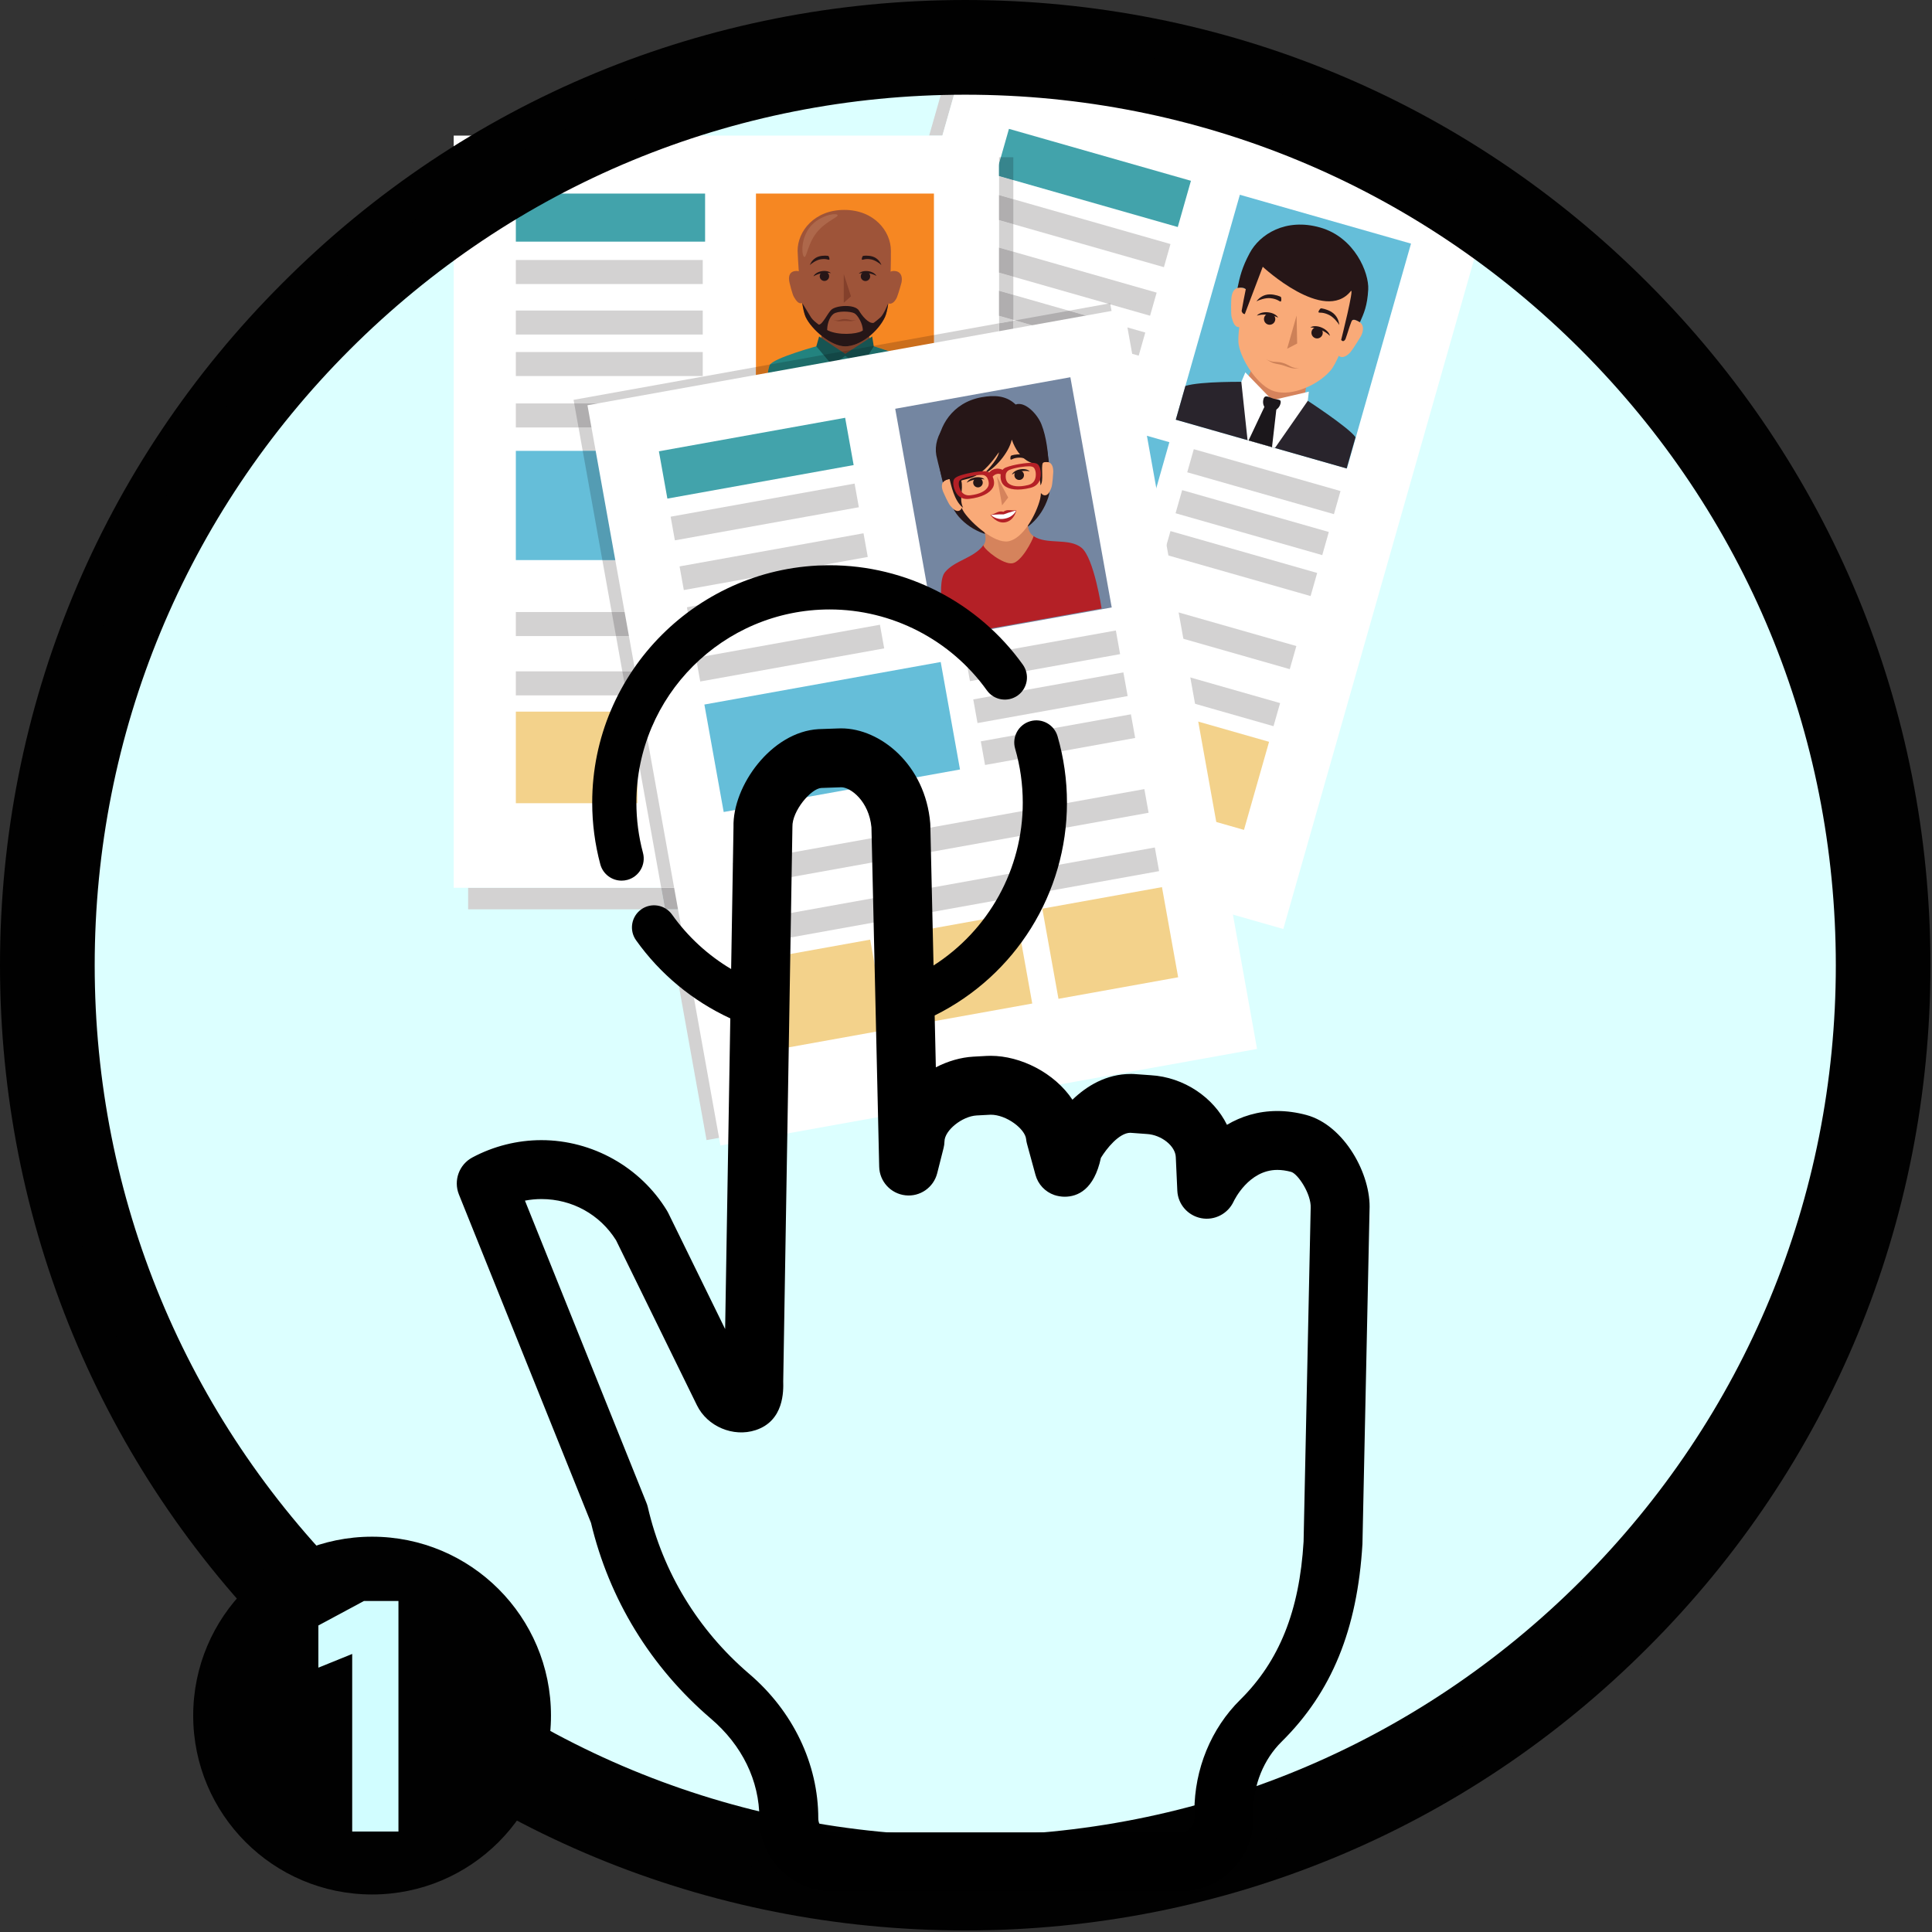 <svg xmlns="http://www.w3.org/2000/svg" xmlns:xlink="http://www.w3.org/1999/xlink" width="810" viewBox="0 0 810 810" height="810" version="1.0"><rect x="0" y="0" width="810" height="810" fill="#333333" stroke="none"/><defs><clipPath id="a"><path d="M 389 16.008 L 622 16.008 L 622 85 L 389 85 Z M 389 16.008"/></clipPath><clipPath id="b"><path d="M 318 23 L 624.445 23 L 624.445 390 L 318 390 Z M 318 23"/></clipPath><clipPath id="c"><path d="M 190.195 56 L 419 56 L 419 373 L 190.195 373 Z M 190.195 56"/></clipPath><clipPath id="d"><path d="M 246 129 L 528 129 L 528 480.258 L 246 480.258 Z M 246 129"/></clipPath><clipPath id="f"><path d="M 191 302 L 574.945 302 L 574.945 793 L 191 793 Z M 191 302"/></clipPath><g id="e"><path d="M 16.578 0 L 16.578 -74.453 L 2.391 -68.703 L 2.391 -86.391 L 21.5 -96.656 L 35.969 -96.656 L 35.969 0 Z M 16.578 0"/></g></defs><path fill="#DCFFFF" d="M 404.883 16.008 C 190.113 16.008 16.008 190.113 16.008 404.883 C 16.008 619.652 190.113 793.758 404.883 793.758 C 619.652 793.758 793.758 619.652 793.758 404.883 C 793.758 190.113 619.652 16.008 404.883 16.008 Z M 404.883 16.008"/><g clip-path="url(#a)"><path fill="#D3D2D2" d="M 619.289 84.777 L 404.613 23.496 L 395.105 56.848 L 389.555 56.848 L 401.188 16.016 L 621.008 78.754 L 619.289 84.777"/></g><g clip-path="url(#b)"><path fill="#FFF" d="M 538.031 389.48 L 318.219 326.742 L 404.613 23.496 L 624.426 86.246 L 538.031 389.48"/></g><path fill="#42A3AB" d="M 493.785 95.18 L 417.488 73.402 L 423.008 54.023 L 499.305 75.797 L 493.785 95.18"/><path fill="#D3D2D2" d="M 490.734 102.316 L 415.379 80.809 L 412.617 90.496 L 487.973 112.012 L 490.734 102.316"/><path fill="#D3D2D2" d="M 484.934 122.684 L 409.578 101.168 L 406.816 110.863 L 482.172 132.371 L 484.934 122.684"/><path fill="#D3D2D2" d="M 480.168 139.418 L 404.809 117.902 L 402.047 127.602 L 477.402 149.113 L 480.168 139.418"/><path fill="#D3D2D2" d="M 474.262 160.145 L 398.902 138.633 L 396.141 148.32 L 471.5 169.832 L 474.262 160.145"/><path fill="#D3D2D2" d="M 540.742 280.543 L 372.18 232.43 L 374.941 222.742 L 543.504 270.855 L 540.742 280.543"/><path fill="#D3D2D2" d="M 533.926 304.457 L 365.363 256.344 L 368.125 246.656 L 536.688 294.77 L 533.926 304.457"/><path fill="#F3D28B" d="M 402.008 313.816 L 352.98 299.82 L 363.504 262.895 L 412.527 276.891 L 402.008 313.816"/><path fill="#F3D28B" d="M 461.773 330.875 L 412.742 316.879 L 423.262 279.953 L 472.293 293.949 L 461.773 330.875"/><path fill="#F3D28B" d="M 521.543 347.934 L 472.512 333.941 L 483.031 297.012 L 532.062 311.008 L 521.543 347.934"/><path fill="#D3D2D2" d="M 559.254 215.562 L 497.754 198.008 L 500.508 188.32 L 562.016 205.875 L 559.254 215.562"/><path fill="#D3D2D2" d="M 554.359 232.734 L 492.859 215.18 L 495.625 205.484 L 557.121 223.039 L 554.359 232.734"/><path fill="#D3D2D2" d="M 549.473 249.902 L 487.965 232.348 L 490.727 222.66 L 552.234 240.215 L 549.473 249.902"/><path fill="#65BED9" d="M 477.719 229.426 L 380.91 201.789 L 393.453 157.758 L 490.262 185.391 L 477.719 229.426"/><path fill="#65BED9" d="M 564.699 196.438 L 492.953 175.961 L 519.816 81.656 L 591.57 102.133 L 564.699 196.438"/><path fill="#29242C" d="M 564.582 196.402 L 568.316 183.305 C 565.332 179.031 546.797 167.051 546.797 167.051 L 522.445 160.102 C 522.445 160.102 503.285 159.773 496.98 161.82 L 492.953 175.961 L 564.582 196.402"/><path fill="#FFF" d="M 534.531 187.82 L 548.293 168.055 L 520.43 160.102 L 523.043 184.551 L 534.531 187.82"/><path fill="#1B171B" d="M 533.297 187.473 L 535.379 169.34 L 531.254 168.152 L 523.461 184.664 L 533.297 187.473"/><path fill="#D5835C" d="M 522.574 159.656 C 522.574 159.656 528.789 167.453 533.164 168.703 C 537.535 169.949 546.926 166.605 546.926 166.605 L 548.105 158.57 L 525.945 152.238 L 522.574 159.656"/><path fill="#FFF" d="M 522.113 156.113 L 520.43 160.102 C 520.43 160.102 528.566 168.215 532.941 169.469 C 537.312 170.719 548.293 168.055 548.293 168.055 L 548.738 164.211 L 533.418 167.781 L 522.113 156.113"/><path fill="#F9AA78" d="M 569.84 124.023 C 572.535 114.555 567.324 101.898 552.844 97.758 C 538.359 93.625 527.262 101.629 524.562 111.102 C 524.418 111.594 518.191 137.73 519.32 144.445 C 520.445 151.156 527.457 162.078 534.363 164.078 C 541.914 166.266 552.648 161.312 557.762 155.414 C 562.875 149.523 569.84 124.023 569.84 124.023"/><path fill="#F9AA78" d="M 524.457 125.648 C 524.648 123.359 523.168 120.766 520.168 120.574 C 517.172 120.391 516.418 123.023 516.23 125.305 C 516.219 125.422 515.941 131.664 516.41 133.125 C 516.871 134.586 517.387 137.258 519.559 137.156 C 521 137.09 522.43 134.977 523.223 133.375 C 524.02 131.781 524.457 125.648 524.457 125.648"/><path fill="#F9AA78" d="M 563.184 136.699 C 564.223 134.664 566.852 133.238 569.496 134.66 C 572.141 136.078 571.645 138.871 570.602 140.906 C 570.547 141.012 567.508 145.992 566.332 147.461 C 565.367 148.664 563.098 150.629 561.293 149.199 C 560.16 148.305 559.98 145.695 560.156 143.922 C 560.324 142.141 563.184 136.699 563.184 136.699"/><path fill="#261617" d="M 573.637 121.352 C 574.016 114.434 567.996 99.527 553.516 95.395 C 539.031 91.262 528.156 98.203 523.93 106.125 C 520.668 112.227 519.836 115.984 518.832 120.715 C 520.355 120.504 521.309 120.465 522.305 121.23 C 521.727 124.055 521.078 127.371 520.555 130.418 C 520.98 131.777 521.895 131.668 521.895 131.668 L 529.418 111.848 C 529.418 111.848 555.215 135.844 566.332 122.062 C 567.945 120.062 562.293 142.492 562.293 142.492 C 562.293 142.492 563.129 143.84 564.082 142.215 C 565.074 139.484 565.613 137.27 566.613 134.777 C 567.191 133.336 568.816 134.352 570.164 135.102 C 571.797 131.387 573.262 128.277 573.637 121.352"/><path fill="#1B171B" d="M 529.707 167.332 C 529.094 169.473 530.191 171.66 532.16 172.223 C 534.121 172.781 536.207 171.496 536.816 169.363 C 537.426 167.219 535.98 167.723 534.016 167.16 C 532.051 166.605 530.316 165.195 529.707 167.332"/><path fill="#CD8158" d="M 539.637 146.207 L 543.605 132.281 L 543.84 144.02 L 539.637 146.207"/><path fill="#CD8158" d="M 544.848 154.562 C 544.848 154.562 543.883 154.496 542.617 154.461 C 540.902 154.41 539.113 153.5 537.516 153.047 C 536.113 152.645 534.133 152.531 532.84 151.77 C 531.633 151.059 530.582 150.512 530.488 150.465 C 530.586 150.516 531.805 151.141 533.086 151.508 C 534.43 151.891 535.66 151.531 537.773 152.133 C 539.887 152.73 540.859 153.68 542.168 154.051 C 543.469 154.426 544.848 154.562 544.848 154.562 M 530.488 150.465 C 530.484 150.465 530.484 150.465 530.484 150.465 C 530.484 150.465 530.484 150.465 530.488 150.465"/><path fill="#261617" d="M 554.383 140.453 C 553.863 141.664 552.465 142.215 551.262 141.695 C 550.059 141.176 549.504 139.777 550.016 138.57 C 550.535 137.367 551.934 136.812 553.137 137.332 C 554.34 137.855 554.898 139.25 554.383 140.453"/><path fill="#261617" d="M 553.781 138.305 C 555.379 138.992 556.699 139.902 557.574 140.812 C 557.348 139.551 556.059 138.168 554.188 137.363 C 552.316 136.551 550.426 136.562 549.355 137.27 C 550.621 137.281 552.184 137.617 553.781 138.305"/><path fill="#261617" d="M 529.938 133.551 C 529.809 134.855 530.766 136.023 532.074 136.145 C 533.379 136.27 534.535 135.309 534.66 134.008 C 534.781 132.699 533.828 131.539 532.523 131.414 C 531.223 131.289 530.055 132.242 529.938 133.551"/><path fill="#261617" d="M 531.492 131.957 C 529.762 131.793 528.168 131.945 526.957 132.324 C 527.762 131.332 529.555 130.742 531.59 130.93 C 533.613 131.125 535.27 132.047 535.867 133.184 C 534.754 132.582 533.219 132.121 531.492 131.957"/><path fill="#261617" d="M 558.223 130.781 C 556.41 129.664 553.965 129.156 553.695 129.309 C 553.422 129.453 552.512 130.688 552.848 130.973 C 553.184 131.254 554.547 130.719 557.281 132.07 C 559.109 132.973 560.977 135.301 561.484 136.242 C 561.359 134.531 560.52 132.203 558.223 130.781"/><path fill="#261617" d="M 532.43 123.418 C 534.562 123.422 536.902 124.289 537.059 124.562 C 537.211 124.828 537.336 126.359 536.898 126.422 C 536.465 126.484 535.594 125.316 532.555 125.008 C 530.523 124.809 527.711 125.812 526.781 126.34 C 527.789 124.945 529.73 123.41 532.43 123.418"/><path fill="#D3D2D2" d="M 278.836 381.238 L 196.266 381.238 L 196.266 372.18 L 277.215 372.18 L 278.836 381.238"/><path fill="#D3D2D2" d="M 418.793 135.551 L 418.793 132.383 L 424.84 134.105 L 424.84 134.465 L 418.793 135.551 M 424.84 123.621 L 418.793 121.898 L 418.793 114.281 L 424.84 116.008 L 424.84 123.621 M 424.84 105.527 L 418.793 103.805 L 418.793 92.262 L 424.84 93.988 L 424.84 105.527 M 424.84 83.512 L 418.793 81.789 L 418.793 73.773 L 424.84 75.5 L 424.84 83.512 M 418.793 68.812 L 418.793 65.914 L 419.621 65.914 L 418.793 68.812"/><path fill="#37858D" d="M 424.84 75.5 L 418.793 73.773 L 418.793 68.812 L 419.621 65.914 L 424.84 65.914 L 424.84 75.5"/><path fill="#B0AEAF" d="M 424.84 93.988 L 418.793 92.262 L 418.793 81.789 L 424.84 83.512 L 424.84 93.988"/><path fill="#B0AEAF" d="M 424.84 116.008 L 418.793 114.281 L 418.793 103.805 L 424.84 105.527 L 424.84 116.008"/><path fill="#B0AEAF" d="M 424.84 134.105 L 418.793 132.383 L 418.793 121.898 L 424.84 123.621 L 424.84 134.105"/><g clip-path="url(#c)"><path fill="#FFF" d="M 190.215 372.18 L 418.793 372.18 L 418.793 56.848 L 190.215 56.848 Z M 190.215 372.18"/></g><path fill="#42A3AB" d="M 295.613 101.309 L 216.27 101.309 L 216.27 81.156 L 295.613 81.156 L 295.613 101.309"/><path fill="#D3D2D2" d="M 294.633 109.012 L 216.27 109.012 L 216.27 119.09 L 294.633 119.09 L 294.633 109.012"/><path fill="#D3D2D2" d="M 294.633 130.188 L 216.27 130.188 L 216.27 140.258 L 294.633 140.258 L 294.633 130.188"/><path fill="#D3D2D2" d="M 216.27 157.66 L 294.633 157.66 L 294.633 147.59 L 216.27 147.59 Z M 216.27 157.66"/><path fill="#D3D2D2" d="M 216.27 179.215 L 294.633 179.215 L 294.633 169.145 L 216.27 169.145 Z M 216.27 179.215"/><path fill="#D3D2D2" d="M 216.27 266.676 L 391.555 266.676 L 391.555 256.598 L 216.27 256.598 Z M 216.27 266.676"/><path fill="#D3D2D2" d="M 216.27 291.543 L 391.555 291.543 L 391.555 281.465 L 216.27 281.465 Z M 216.27 291.543"/><path fill="#F3D28B" d="M 216.27 336.75 L 267.258 336.75 L 267.258 298.355 L 216.27 298.355 Z M 216.27 336.75"/><path fill="#F3D28B" d="M 278.418 336.75 L 329.406 336.75 L 329.406 298.355 L 278.418 298.355 Z M 278.418 336.75"/><path fill="#F3D28B" d="M 340.57 336.75 L 391.555 336.75 L 391.555 298.355 L 340.57 298.355 Z M 340.57 336.75"/><path fill="#D3D2D2" d="M 327.602 199.105 L 391.555 199.105 L 391.555 189.027 L 327.602 189.027 Z M 327.602 199.105"/><path fill="#D3D2D2" d="M 327.602 216.957 L 391.555 216.957 L 391.555 206.887 L 327.602 206.887 Z M 327.602 216.957"/><path fill="#D3D2D2" d="M 327.602 234.816 L 391.555 234.816 L 391.555 224.738 L 327.602 224.738 Z M 327.602 234.816"/><path fill="#65BED9" d="M 216.27 234.816 L 316.941 234.816 L 316.941 189.027 L 216.27 189.027 Z M 216.27 234.816"/><path fill="#F68722" d="M 316.941 179.215 L 391.555 179.215 L 391.555 81.152 L 316.941 81.152 Z M 316.941 179.215"/><path fill="#23837F" d="M 318.645 179.215 L 389.855 179.215 C 389.855 179.215 388.445 155.742 386.113 153.117 C 383.773 150.496 364.902 144.742 364.902 144.742 L 343.859 144.742 C 343.859 144.742 323.973 150.055 322.691 153.117 C 321.418 156.18 318.645 179.215 318.645 179.215"/><path fill="#7D412B" d="M 343.859 144.363 C 343.859 144.363 350.598 149.172 354.379 149.172 C 358.152 149.172 364.902 144.363 364.902 144.363 L 364.012 137.668 L 344.863 137.668 L 343.859 144.363"/><path fill="#175452" d="M 343.422 141.066 L 342.246 145.207 L 348.984 153.188 L 354.379 149.172 L 361.012 153.887 L 366.328 145.207 L 365.672 141.066 L 354.379 148.379 L 343.422 141.066"/><path fill="#9E5439" d="M 373.512 105.117 C 373.512 96.934 366.469 88.004 353.957 88.004 C 341.445 88.004 334.398 96.934 334.398 105.117 C 334.398 105.543 335.367 127.84 337.797 132.945 C 340.227 138.059 348.316 145.184 354.285 145.207 C 360.82 145.234 368.27 138.824 371.016 132.945 C 373.758 127.074 373.512 105.117 373.512 105.117"/><path fill="#261617" d="M 336.328 127.016 C 336.738 129.602 337.23 131.75 337.797 132.945 C 340.227 138.059 348.316 145.184 354.285 145.207 C 360.82 145.234 368.27 138.824 371.016 132.945 C 371.629 131.633 372.09 129.516 372.441 127.016 C 372.441 127.016 370.605 131.727 369.121 133.078 C 367.637 134.43 363.566 137.57 361.273 138.84 C 358.93 140.137 351.602 140.66 347.152 138.57 C 345.723 137.906 341.148 134.891 340.062 133.125 C 338.98 131.355 336.328 127.016 336.328 127.016"/><path fill="#9E5439" d="M 337.629 116.762 C 337.254 114.887 335.48 113.156 333.043 113.688 C 330.609 114.223 330.598 116.492 330.973 118.359 C 330.992 118.457 332.191 123.508 332.898 124.57 C 333.598 125.633 334.621 127.648 336.332 127.074 C 337.465 126.695 338.129 124.68 338.398 123.219 C 338.668 121.762 337.629 116.762 337.629 116.762"/><path fill="#9E5439" d="M 371.082 116.762 C 371.449 114.887 373.23 113.156 375.664 113.688 C 378.098 114.223 378.336 116.559 377.969 118.426 C 377.949 118.523 376.652 123.195 376.047 124.637 C 375.551 125.816 374.188 127.906 372.418 127.176 C 371.312 126.719 370.578 124.68 370.309 123.219 C 370.043 121.762 371.082 116.762 371.082 116.762"/><path fill="#261617" d="M 366.305 135.383 C 367.352 135.211 366.848 136.16 365.84 137.109 C 364.609 138.266 362.629 139.418 361.762 138.559 C 361.746 135.648 359.59 132.059 358.184 131.332 C 356.551 130.473 351.254 130.242 349.422 131.637 C 347.547 133.059 346.668 136.422 346.805 138.969 C 347.324 140.535 341 136.109 343.273 136.109 C 344.891 136.109 346.988 131.285 348.543 129.859 C 350.637 127.941 358.504 127.457 360.141 130.242 C 361.273 132.16 363.984 135.75 366.305 135.383"/><path fill="#AE684B" d="M 337.297 107.742 C 337.238 107.742 337.172 107.719 337.109 107.668 C 336.059 106.836 335.688 100.113 339.543 95.246 C 342.66 91.312 347.578 89.801 349.91 89.801 C 350.465 89.801 350.875 89.887 351.074 90.047 C 352.117 90.875 346.242 92.637 342.383 97.504 C 338.77 102.066 338.211 107.742 337.297 107.742"/><path fill="#84402B" d="M 353.754 126.941 L 353.754 114.902 L 356.785 124.227 L 353.754 126.941"/><path fill="#84402B" d="M 351.801 134.711 C 351.457 134.711 351.125 134.676 350.828 134.582 C 349.926 134.301 349.156 134.105 349.043 134.078 C 349.168 134.109 350.055 134.316 350.941 134.316 C 351.898 134.316 352.641 133.746 354.148 133.746 C 355.648 133.746 356.469 134.281 357.395 134.281 C 358.328 134.281 359.262 134.074 359.262 134.074 C 359.262 134.074 358.609 134.242 357.773 134.5 C 357.371 134.625 356.934 134.664 356.496 134.664 C 355.699 134.664 354.875 134.531 354.148 134.531 C 353.449 134.531 352.59 134.711 351.801 134.711 M 349.043 134.078 C 349.035 134.074 349.027 134.074 349.027 134.074 C 349.027 134.074 349.035 134.074 349.043 134.078"/><path fill="#261617" d="M 364.809 116.113 C 364.668 117.191 363.68 117.957 362.602 117.816 C 361.516 117.672 360.754 116.684 360.902 115.602 C 361.035 114.523 362.023 113.762 363.105 113.898 C 364.184 114.043 364.949 115.031 364.809 116.113"/><path fill="#261617" d="M 363.84 114.535 C 365.277 114.715 366.535 115.141 367.445 115.672 C 366.977 114.715 365.625 113.898 363.953 113.684 C 362.273 113.461 360.762 113.902 360.07 114.715 C 361.086 114.434 362.406 114.344 363.84 114.535"/><path fill="#261617" d="M 343.707 116.172 C 343.906 117.242 344.93 117.957 346.004 117.754 C 347.078 117.555 347.785 116.531 347.582 115.457 C 347.391 114.387 346.359 113.672 345.289 113.871 C 344.219 114.066 343.504 115.098 343.707 116.172"/><path fill="#261617" d="M 344.586 114.543 C 343.168 114.805 341.934 115.293 341.047 115.871 C 341.465 114.887 342.766 114.008 344.434 113.699 C 346.098 113.395 347.625 113.75 348.363 114.523 C 347.332 114.293 346.004 114.277 344.586 114.543"/><path fill="#261617" d="M 365.68 107.504 C 363.977 107.02 361.91 107.18 361.727 107.363 C 361.543 107.539 361.094 108.738 361.43 108.887 C 361.762 109.035 362.719 108.297 365.219 108.75 C 366.887 109.051 368.91 110.492 369.527 111.129 C 369.039 109.785 367.844 108.117 365.68 107.504"/><path fill="#261617" d="M 343.391 107.504 C 345.094 107.02 347.164 107.18 347.348 107.363 C 347.531 107.539 347.977 108.738 347.645 108.887 C 347.316 109.035 346.348 108.297 343.855 108.75 C 342.188 109.051 340.164 110.492 339.543 111.129 C 340.035 109.785 341.23 108.117 343.391 107.504"/><path fill="#D3D2D2" d="M 296.219 477.988 L 278.836 381.238 L 424.84 381.238 L 424.84 357.168 L 511.184 381.816 L 521.184 437.504 L 296.219 477.988"/><path fill="#D3D2D2" d="M 511.184 381.816 L 424.84 357.168 L 424.84 320.328 L 461.773 330.875 L 472.293 293.949 L 424.84 280.402 L 424.84 273.32 L 495.309 293.438 L 496.645 300.898 L 483.031 297.012 L 472.512 333.941 L 504.207 342.988 L 511.184 381.816 M 493.32 282.387 L 424.84 262.844 L 424.84 247.457 L 490.41 266.176 L 493.32 282.387 M 488.426 255.137 L 424.84 236.984 L 424.84 214.328 L 477.719 229.426 L 481.453 216.312 L 488.426 255.137 M 475.121 181.066 L 424.84 166.719 L 424.84 156.512 L 471.5 169.832 L 472.48 166.375 L 475.121 181.066 M 471.207 159.27 L 424.84 146.039 L 424.84 134.465 L 425.605 134.324 L 468.953 146.695 L 471.207 159.27 M 466.965 135.648 L 448.129 130.27 L 464.496 127.324 L 465.523 127.617 L 466.965 135.648"/><path fill="#B0AEAF" d="M 465.523 127.617 L 464.496 127.324 L 465.438 127.156 L 465.523 127.617"/><path fill="#B0AEAF" d="M 468.953 146.695 L 425.605 134.324 L 448.129 130.27 L 466.965 135.648 L 468.953 146.695"/><path fill="#B0AEAF" d="M 471.5 169.832 L 424.84 156.512 L 424.84 146.039 L 471.207 159.27 L 472.48 166.375 L 471.5 169.832"/><path fill="#B0AEAF" d="M 490.41 266.176 L 424.84 247.457 L 424.84 236.984 L 488.426 255.137 L 490.41 266.176"/><path fill="#B0AEAF" d="M 495.309 293.438 L 424.84 273.32 L 424.84 262.844 L 493.32 282.387 L 495.309 293.438"/><path fill="#C8AD72" d="M 461.773 330.875 L 424.84 320.328 L 424.84 280.402 L 472.293 293.949 L 461.773 330.875"/><path fill="#C8AD72" d="M 504.207 342.988 L 472.512 333.941 L 483.031 297.012 L 496.645 300.898 L 504.207 342.988"/><path fill="#549CB3" d="M 477.719 229.426 L 424.84 214.328 L 424.84 166.719 L 475.121 181.066 L 481.453 216.312 L 477.719 229.426"/><path fill="#B0AEAF" d="M 424.84 381.238 L 278.836 381.238 L 277.215 372.18 L 418.793 372.18 L 418.793 355.445 L 424.84 357.168 L 424.84 381.238"/><path fill="#B0AEAF" d="M 424.84 357.168 L 418.793 355.445 L 418.793 318.605 L 424.84 320.328 L 424.84 357.168 M 418.793 295.637 L 418.793 271.598 L 424.84 273.32 L 424.84 280.402 L 423.262 279.953 L 418.793 295.637 M 424.84 262.844 L 418.793 261.121 L 418.793 245.734 L 424.84 247.457 L 424.84 262.844 M 424.84 236.984 L 418.793 235.258 L 418.793 212.605 L 424.84 214.328 L 424.84 236.984 M 424.84 166.719 L 418.793 164.988 L 418.793 154.789 L 424.84 156.512 L 424.84 166.719 M 424.84 146.039 L 418.793 144.312 L 418.793 135.551 L 424.84 134.465 L 424.84 146.039"/><path fill="#939192" d="M 424.84 156.512 L 418.793 154.789 L 418.793 144.312 L 424.84 146.039 L 424.84 156.512"/><path fill="#939192" d="M 424.84 247.457 L 418.793 245.734 L 418.793 235.258 L 424.84 236.984 L 424.84 247.457"/><path fill="#939192" d="M 424.84 273.32 L 418.793 271.598 L 418.793 261.121 L 424.84 262.844 L 424.84 273.32"/><path fill="#A68F5E" d="M 424.84 320.328 L 418.793 318.605 L 418.793 295.637 L 423.262 279.953 L 424.84 280.402 L 424.84 320.328"/><path fill="#468195" d="M 424.84 214.328 L 418.793 212.605 L 418.793 164.988 L 424.84 166.719 L 424.84 214.328"/><path fill="#D3D2D2" d="M 418.793 372.18 L 277.215 372.18 L 267.258 316.762 L 267.258 298.355 L 263.953 298.355 L 262.727 291.543 L 391.555 291.543 L 391.555 281.465 L 260.914 281.465 L 258.262 266.676 L 391.555 266.676 L 391.555 256.602 L 256.453 256.602 L 252.535 234.816 L 316.941 234.816 L 316.941 189.027 L 244.309 189.027 L 242.547 179.215 L 294.633 179.215 L 294.633 169.145 L 240.738 169.145 L 240.469 167.641 L 316.941 153.883 L 316.941 179.215 L 391.555 179.215 L 391.555 140.453 L 418.793 135.551 L 418.793 372.18 M 340.57 298.355 L 340.57 336.75 L 391.555 336.75 L 391.555 298.355 L 340.57 298.355 M 278.418 298.355 L 278.418 336.75 L 329.406 336.75 L 329.406 298.355 L 278.418 298.355 M 327.602 224.738 L 327.602 234.816 L 391.555 234.816 L 391.555 224.738 L 327.602 224.738 M 327.602 206.887 L 327.602 216.957 L 391.555 216.957 L 391.555 206.887 L 327.602 206.887 M 327.602 189.027 L 327.602 199.105 L 391.555 199.105 L 391.555 189.027 L 327.602 189.027"/><path fill="#B0AEAF" d="M 294.633 179.215 L 242.547 179.215 L 240.738 169.145 L 294.633 169.145 L 294.633 179.215"/><path fill="#B0AEAF" d="M 391.555 266.676 L 258.262 266.676 L 256.453 256.602 L 391.555 256.602 L 391.555 266.676"/><path fill="#B0AEAF" d="M 391.555 291.543 L 262.727 291.543 L 260.914 281.465 L 391.555 281.465 L 391.555 291.543"/><path fill="#C8AD72" d="M 267.258 316.762 L 263.953 298.355 L 267.258 298.355 L 267.258 316.762"/><path fill="#C8AD72" d="M 278.418 336.75 L 329.406 336.75 L 329.406 298.355 L 278.418 298.355 Z M 278.418 336.75"/><path fill="#C8AD72" d="M 340.57 336.75 L 391.555 336.75 L 391.555 298.355 L 340.57 298.355 Z M 340.57 336.75"/><path fill="#B0AEAF" d="M 327.602 199.105 L 391.555 199.105 L 391.555 189.027 L 327.602 189.027 Z M 327.602 199.105"/><path fill="#B0AEAF" d="M 327.602 216.957 L 391.555 216.957 L 391.555 206.887 L 327.602 206.887 Z M 327.602 216.957"/><path fill="#B0AEAF" d="M 327.602 234.816 L 391.555 234.816 L 391.555 224.738 L 327.602 224.738 Z M 327.602 234.816"/><path fill="#549CB3" d="M 316.941 234.816 L 252.535 234.816 L 244.309 189.027 L 316.941 189.027 L 316.941 234.816"/><path fill="#CB6E1C" d="M 391.555 179.215 L 389.855 179.215 C 389.855 179.215 388.445 155.742 386.113 153.117 C 384.168 150.938 370.766 146.582 366.32 145.188 L 366.289 145 L 391.555 140.453 L 391.555 179.215 M 318.645 179.215 L 316.941 179.215 L 316.941 153.883 L 322.875 152.809 C 322.793 152.918 322.734 153.02 322.691 153.117 C 321.418 156.18 318.645 179.215 318.645 179.215"/><path fill="#1D6C69" d="M 389.855 179.215 L 318.645 179.215 C 318.645 179.215 321.418 156.18 322.691 153.117 C 322.734 153.02 322.793 152.918 322.875 152.809 L 345.262 148.781 L 348.984 153.188 L 354.379 149.172 L 361.012 153.887 L 366.328 145.207 L 366.32 145.188 C 370.766 146.582 384.168 150.938 386.113 153.117 C 388.445 155.742 389.855 179.215 389.855 179.215"/><path fill="#6A3624" d="M 354.379 148.379 L 352.918 147.402 L 357.027 146.664 L 354.379 148.379"/><path fill="#134746" d="M 361.012 153.887 L 354.379 149.172 L 348.984 153.188 L 345.262 148.781 L 352.918 147.402 L 354.379 148.379 L 357.027 146.664 L 366.289 145 L 366.32 145.188 L 366.328 145.207 L 361.012 153.887"/><g clip-path="url(#d)"><path fill="#FFF" d="M 527.02 439.77 L 302.047 480.254 L 246.301 169.906 L 471.273 129.418 L 527.02 439.77"/></g><path fill="#42A3AB" d="M 357.895 194.988 L 279.801 209.039 L 276.246 189.207 L 354.332 175.156 L 357.895 194.988"/><path fill="#D3D2D2" d="M 358.293 202.742 L 281.168 216.625 L 282.945 226.543 L 360.074 212.664 L 358.293 202.742"/><path fill="#D3D2D2" d="M 362.031 223.582 L 284.914 237.469 L 286.691 247.379 L 363.816 233.504 L 362.031 223.582"/><path fill="#D3D2D2" d="M 365.113 240.715 L 287.988 254.59 L 289.773 264.512 L 366.891 250.633 L 365.113 240.715"/><path fill="#D3D2D2" d="M 368.918 261.926 L 291.801 275.805 L 293.578 285.723 L 370.707 271.84 L 368.918 261.926"/><path fill="#D3D2D2" d="M 481.555 340.754 L 309.043 371.801 L 307.258 361.883 L 479.777 330.832 L 481.555 340.754"/><path fill="#D3D2D2" d="M 485.957 365.227 L 313.438 396.281 L 311.656 386.359 L 484.168 355.312 L 485.957 365.227"/><path fill="#F3D28B" d="M 371.613 431.738 L 321.434 440.77 L 314.645 402.977 L 364.824 393.945 L 371.613 431.738"/><path fill="#F3D28B" d="M 432.777 420.734 L 382.602 429.766 L 375.812 391.973 L 425.992 382.941 L 432.777 420.734"/><path fill="#F3D28B" d="M 493.949 409.727 L 443.77 418.758 L 436.98 380.961 L 487.16 371.934 L 493.949 409.727"/><path fill="#D3D2D2" d="M 469.609 274.25 L 406.668 285.574 L 404.883 275.66 L 467.828 264.332 L 469.609 274.25"/><path fill="#D3D2D2" d="M 472.77 291.824 L 409.824 303.148 L 408.047 293.23 L 470.984 281.906 L 472.77 291.824"/><path fill="#D3D2D2" d="M 475.926 309.395 L 412.98 320.727 L 411.203 310.812 L 474.141 299.48 L 475.926 309.395"/><path fill="#65BED9" d="M 402.484 322.613 L 303.41 340.438 L 295.316 295.379 L 394.395 277.547 L 402.484 322.613"/><path fill="#7486A1" d="M 466.094 254.68 L 392.664 267.891 L 375.324 171.375 L 448.758 158.16 L 466.094 254.68"/><path fill="#261617" d="M 437.844 182.715 C 436.375 174.512 426.602 167.027 412.113 169.637 C 397.617 172.246 391.07 182.668 392.547 190.867 C 392.617 191.301 396.711 209.68 401.023 215.457 C 406.031 222.148 415.086 225.898 422.004 224.676 C 429.57 223.344 436.473 217.738 439.496 208.531 C 442.012 200.863 437.844 182.715 437.844 182.715"/><path fill="#B42026" d="M 396.805 266.824 L 461.844 255.113 C 461.844 255.113 458.656 233.836 453.391 229.613 C 448.125 225.398 438.945 228.496 433.352 224.809 C 427.762 221.113 416.27 223.188 412.258 228.605 C 408.238 234.02 400.195 234.965 396.168 239.918 C 392.137 244.867 396.805 266.824 396.805 266.824"/><path fill="#D5835C" d="M 412.258 228.605 C 412.758 230.559 420.711 236.836 424.496 236.152 C 428.293 235.473 432.742 226.875 433.352 224.809 C 429.898 222.445 431.148 217.625 431.148 217.625 L 411.945 221.082 C 411.945 221.082 414.547 225.926 412.258 228.605"/><path fill="#F9AA78" d="M 433.945 183.422 C 432.465 175.215 424.109 167.477 412.113 169.637 C 400.117 171.797 394.973 181.961 396.449 190.164 C 396.527 190.598 401 210.168 404.25 214.871 C 407.5 219.574 417.008 227.949 422.738 226.941 C 429 225.84 434.52 215.5 436.094 209.137 C 437.66 202.777 433.945 183.422 433.945 183.422"/><path fill="#F9AA78" d="M 401.82 203.43 C 401.113 201.617 399.016 200.199 396.676 201.172 C 394.328 202.145 394.734 204.43 395.434 206.234 C 395.473 206.324 397.586 211.172 398.48 212.109 C 399.379 213.051 400.77 214.887 402.383 214.004 C 403.449 213.418 403.75 211.273 403.758 209.762 C 403.766 208.254 401.82 203.43 401.82 203.43"/><path fill="#F9AA78" d="M 434.617 197.527 C 434.652 195.582 436.117 193.52 438.66 193.613 C 441.195 193.711 441.609 195.992 441.582 197.926 C 441.582 198.027 441.289 203.312 440.77 204.5 C 440.258 205.691 439.598 207.902 437.773 207.633 C 436.57 207.453 435.539 205.559 435.008 204.141 C 434.48 202.727 434.617 197.527 434.617 197.527"/><path fill="#261617" d="M 436.621 177.879 C 434.902 173.578 429.73 168.145 425.805 169.594 C 421.859 165.77 416.797 165.59 411.555 166.535 C 399.012 168.789 393.52 179.176 393.246 186.777 C 393.039 192.633 394.289 198.305 395.285 202.273 C 395.969 201.367 397.055 201.004 398.109 200.812 C 398.719 203.172 400.027 210.07 403.797 212.91 C 401.891 208.828 404.008 205.484 403.02 201.512 C 403.766 200.996 407.812 200.863 411.355 198.027 C 415.547 194.684 418.438 189.859 418.836 189.613 C 418.18 193.289 412.195 198.801 412.684 198.578 C 416.965 196.633 422.957 189.957 424.195 184.309 C 427.332 193.234 433.184 194.254 433.184 194.254 C 433.184 194.254 436.223 199.5 436.211 203.469 C 437.68 201.582 436.426 196.402 437.145 194.25 C 437.328 193.688 438.66 193.613 439.566 193.766 C 439.43 190.336 438.805 183.324 436.621 177.879"/><path fill="#B42026" d="M 434.234 199.629 C 434.023 201.816 432.758 202.93 431.023 203.355 C 427.094 204.324 424.262 203.938 422.738 202.602 C 421.184 201.242 421.734 198.695 421.734 198.695 C 421.734 198.695 422.004 197.484 423.293 196.973 C 425.762 195.992 429.93 195.457 431.492 195.496 C 433.207 195.535 433.566 196.078 433.883 196.812 C 434.145 197.438 434.359 198.363 434.234 199.629 Z M 414.203 204.105 C 413.262 205.848 410.785 207.184 406.836 207.641 C 405.094 207.84 403.551 207.254 402.609 205.312 C 402.055 204.184 401.938 203.266 401.969 202.594 C 402.008 201.809 402.152 201.188 403.711 200.562 C 405.145 199.992 409.16 199.055 411.77 199.109 C 413.137 199.141 413.789 200.168 413.789 200.168 C 413.789 200.168 415.176 202.316 414.203 204.105 Z M 435.836 195.785 C 435.418 194.812 434.934 194.09 432.648 194.031 C 430.555 193.98 424.996 194.688 421.691 196.004 C 421.074 196.25 420.633 196.617 420.32 196.988 C 419.895 196.746 418.855 196.293 417.422 196.555 C 415.793 196.848 414.961 197.801 414.746 198.086 C 414.312 197.812 413.73 197.582 413 197.566 C 409.445 197.484 403.988 198.762 402.039 199.539 C 399.914 200.387 399.715 201.234 399.668 202.297 C 399.621 203.207 399.785 204.465 400.527 205.996 C 401.82 208.633 403.922 209.434 406.281 209.164 C 411.652 208.543 415.02 206.73 416.301 204.363 C 417.188 202.727 416.633 200.875 416.172 199.832 C 416.496 199.445 417.121 198.859 418.094 198.684 C 418.676 198.578 419.164 198.664 419.543 198.801 C 419.418 199.812 419.363 202.133 420.957 203.52 C 422.984 205.301 426.773 205.82 432.023 204.531 C 434.336 203.961 436.02 202.473 436.309 199.555 C 436.477 197.859 436.191 196.621 435.836 195.785"/><path fill="#B42026" d="M 426.117 213.906 C 426.117 213.906 425.352 218.262 421.434 218.984 C 417.801 219.648 415.25 215.906 415.25 215.906 C 415.25 215.906 416.398 215.645 417.609 215.008 C 418.641 214.469 419.66 214.246 420.648 214.594 C 421.945 213.641 423.105 213.871 424.223 213.961 C 425.105 214.039 426.117 213.906 426.117 213.906"/><path fill="#FFF" d="M 425.992 214.016 C 425.992 214.016 425.078 216.762 421.152 217.465 C 417.52 218.121 415.465 215.91 415.465 215.91 C 415.465 215.91 418.652 215.551 420.824 215.645 C 423.277 214.707 425.992 214.016 425.992 214.016"/><path fill="#D5835C" d="M 422.695 208.598 L 420.137 211.863 L 417.969 199.797 Z M 422.695 208.598"/><path fill="#261617" d="M 429.277 198.855 C 429.473 199.953 428.75 200.996 427.66 201.191 C 426.562 201.387 425.516 200.664 425.316 199.57 C 425.121 198.473 425.852 197.43 426.945 197.234 C 428.039 197.039 429.082 197.762 429.277 198.855"/><path fill="#261617" d="M 427.855 197.621 C 429.297 197.363 430.656 197.375 431.703 197.617 C 430.953 196.828 429.395 196.453 427.699 196.762 C 426.004 197.062 424.672 197.961 424.246 198.961 C 425.145 198.371 426.402 197.879 427.855 197.621"/><path fill="#261617" d="M 408.035 202.68 C 408.234 203.773 409.281 204.5 410.371 204.305 C 411.461 204.105 412.191 203.059 411.996 201.969 C 411.797 200.875 410.75 200.152 409.66 200.34 C 408.566 200.543 407.84 201.582 408.035 202.68"/><path fill="#261617" d="M 408.941 201.027 C 407.492 201.285 406.23 201.777 405.336 202.363 C 405.758 201.367 407.086 200.473 408.789 200.16 C 410.484 199.859 412.043 200.234 412.789 201.02 C 411.746 200.781 410.391 200.762 408.941 201.027"/><path fill="#261617" d="M 427.809 190.535 C 426.016 190.367 423.969 190.895 423.816 191.105 C 423.664 191.316 423.434 192.602 423.789 192.688 C 424.148 192.781 424.98 191.863 427.57 191.863 C 429.293 191.867 431.582 192.945 432.316 193.48 C 431.582 192.219 430.082 190.762 427.809 190.535"/><path fill="#261617" d="M 405.457 194.562 C 407.078 193.766 409.184 193.551 409.398 193.699 C 409.613 193.848 410.277 194.965 409.973 195.176 C 409.668 195.387 408.566 194.816 406.145 195.727 C 404.523 196.332 402.762 198.137 402.25 198.891 C 402.508 197.453 403.398 195.562 405.457 194.562"/><path fill="#010101" d="M 404.676 809.352 C 296.633 809.352 194.898 767.301 118.555 690.797 C 42.051 614.453 0 512.719 0 404.676 C 0 296.633 42.051 194.898 118.555 118.555 C 194.898 42.051 296.633 0 404.676 0 C 512.719 0 614.453 42.051 690.797 118.555 C 767.301 195.059 809.352 296.633 809.352 404.676 C 809.352 512.719 767.301 614.453 690.797 690.797 C 614.453 767.301 512.719 809.352 404.676 809.352 Z M 404.676 24.262 C 303.102 24.262 207.516 63.887 135.699 135.699 C 63.887 207.516 24.262 303.102 24.262 404.676 C 24.262 506.25 63.887 601.84 135.699 673.652 C 207.516 745.465 303.102 785.09 404.676 785.09 C 506.25 785.09 601.84 745.465 673.652 673.652 C 745.465 601.84 785.09 506.25 785.09 404.676 C 785.09 303.102 745.465 207.516 673.652 135.699 C 601.84 63.887 506.25 24.262 404.676 24.262 Z M 404.676 24.262"/><path fill="#010101" d="M 404.688 792.953 C 301.027 792.953 203.418 752.605 130.172 679.207 C 56.773 605.961 16.426 508.352 16.426 404.688 C 16.426 301.027 56.773 203.418 130.172 130.172 C 203.418 56.773 301.027 16.426 404.688 16.426 C 508.352 16.426 605.961 56.773 679.207 130.172 C 752.605 203.574 792.953 301.027 792.953 404.688 C 792.953 508.352 752.605 605.961 679.207 679.207 C 605.961 752.605 508.352 792.953 404.688 792.953 Z M 404.688 39.703 C 307.234 39.703 215.523 77.723 146.621 146.621 C 77.723 215.523 39.703 307.234 39.703 404.688 C 39.703 502.145 77.723 593.855 146.621 662.758 C 215.523 731.656 307.234 769.676 404.688 769.676 C 502.145 769.676 593.855 731.656 662.758 662.758 C 731.656 593.855 769.676 502.145 769.676 404.688 C 769.676 307.234 731.656 215.523 662.758 146.621 C 593.855 77.723 502.145 39.703 404.688 39.703 Z M 404.688 39.703"/><path fill="#010101" d="M 156 644.266 C 114.578 644.266 81 677.844 81 719.266 C 81 760.688 114.578 794.266 156 794.266 C 197.422 794.266 231 760.688 231 719.266 C 231 677.844 197.422 644.266 156 644.266 Z M 156 644.266"/><g fill="#D1FDFF"><use x="131.084" y="767.879" xmlns:xlink="http://www.w3.org/1999/xlink" xlink:href="#e" xlink:type="simple" xlink:actuate="onLoad" xlink:show="embed"/></g><g clip-path="url(#f)"><path d="M 247.777 638.453 C 255.426 670.539 272.766 698.887 298 720.512 C 311.137 731.691 318.375 746.562 318.375 762.375 C 318.375 779.227 332.078 792.934 348.926 792.934 L 494.906 792.934 C 511.754 792.934 525.461 779.227 525.461 762.375 L 525.461 759.418 C 525.461 748.293 529.781 737.648 537.336 730.199 C 558.309 709.457 569.066 683.27 571.211 647.32 L 574.18 507.379 C 574.969 492.418 563.57 471.719 547.68 467.457 C 543.574 466.359 539.477 465.797 535.508 465.797 C 527.312 465.797 520.27 468.117 514.41 471.578 C 508.773 460.125 496.41 451.605 482.438 450.789 L 475.215 450.273 L 474.152 450.254 C 463.719 450.254 455.512 455.387 449.625 461.059 C 442.105 449.773 427.863 442.656 415.375 442.656 C 414.812 442.656 414.246 442.668 413.621 442.699 L 408.059 443.008 C 402.832 443.305 397.398 444.879 392.359 447.48 L 391.863 425.742 C 425.715 408.973 447.328 374.547 447.328 336.52 C 447.328 327.062 446 317.703 443.391 308.695 C 441.961 303.785 436.824 300.945 431.91 302.383 C 427 303.809 424.172 308.949 425.598 313.867 C 427.723 321.191 428.801 328.816 428.801 336.52 C 428.801 364.465 414.457 390.027 391.391 404.781 L 390.043 345.891 C 390.035 345.641 390.023 345.391 390.008 345.141 C 387.949 320.574 369.047 305.375 352.711 305.375 C 352.199 305.375 351.684 305.387 351.414 305.402 L 343.195 305.695 C 323.449 306.801 307.078 329.477 307.523 346.742 L 306.535 406.273 C 296.824 400.496 288.379 392.75 281.762 383.445 C 278.801 379.285 273.023 378.301 268.844 381.262 C 264.676 384.227 263.699 390.012 266.656 394.184 C 276.781 408.422 290.414 419.672 306.184 426.965 L 304.016 557.207 L 280.176 508.559 C 280.008 508.219 279.832 507.895 279.633 507.57 C 268.535 489.336 248.359 478.008 226.984 478.008 C 216.938 478.008 206.926 480.523 198.039 485.273 C 192.48 488.242 190.055 494.926 192.398 500.777 Z M 227.004 502.711 C 239.836 502.711 251.484 509.152 258.277 519.969 L 292.215 589.211 C 296.555 598.055 307.418 602.656 316.785 599.594 C 328.754 595.691 328.473 583.105 328.371 579.141 L 332.227 346.625 C 332.059 340.059 339.965 330.605 344.332 330.359 L 352.719 330.062 C 356.602 330.062 364.297 335.828 365.359 346.848 L 368.605 489.145 C 368.75 495.324 373.43 500.441 379.57 501.137 C 385.703 501.84 391.406 497.875 392.926 491.887 L 395.602 481.301 C 395.836 480.387 395.961 479.445 395.977 478.508 C 396.066 473.887 403.383 468.008 409.449 467.66 L 415.375 467.348 C 422.039 467.348 429.777 473.344 430.203 477.562 C 430.273 478.242 430.395 478.922 430.582 479.582 L 434.137 492.594 C 435.211 496.527 438.164 499.676 442.02 501.012 C 443.316 501.457 444.957 501.734 446.328 501.734 C 451.77 501.734 458.688 498.836 461.559 485.438 C 463.82 481.703 469.137 474.945 473.898 474.926 L 480.832 475.434 C 486.918 475.789 492.801 480.434 492.957 485.156 L 493.598 499.219 C 493.859 504.898 497.984 509.617 503.566 510.723 C 509.156 511.82 514.773 508.918 517.184 503.773 C 517.438 503.23 523.516 490.492 535.52 490.492 C 537.328 490.492 539.27 490.762 541.289 491.309 C 544.152 492.086 549.809 500.641 549.508 506.453 L 546.535 646.312 C 544.801 675.352 536.359 696.422 519.988 712.613 C 507.766 724.656 500.762 741.711 500.762 759.41 L 500.762 762.367 C 500.762 765.594 498.137 768.219 494.914 768.219 L 348.918 768.219 C 345.695 768.219 343.07 765.594 343.07 762.367 C 343.07 739.527 332.473 717.406 314.031 701.707 C 292.613 683.355 277.945 659.223 271.609 631.918 C 271.469 631.297 271.277 630.691 271.035 630.102 L 220.086 503.371 C 222.371 502.938 224.688 502.711 227.004 502.711 Z M 227.004 502.711"/></g><path d="M 260.613 369.215 C 261.406 369.215 262.211 369.109 263.02 368.895 C 267.961 367.57 270.895 362.488 269.566 357.547 C 267.738 350.727 266.812 343.648 266.812 336.508 C 266.812 291.844 303.164 255.516 347.844 255.516 C 373.926 255.516 398.566 268.199 413.75 289.438 C 416.73 293.598 422.516 294.562 426.68 291.586 C 430.84 288.609 431.805 282.82 428.828 278.656 C 410.156 252.562 379.891 236.984 347.844 236.984 C 292.949 236.984 248.285 281.629 248.285 336.5 C 248.285 345.258 249.426 353.957 251.676 362.344 C 252.781 366.484 256.523 369.215 260.613 369.215 Z M 260.613 369.215"/></svg>